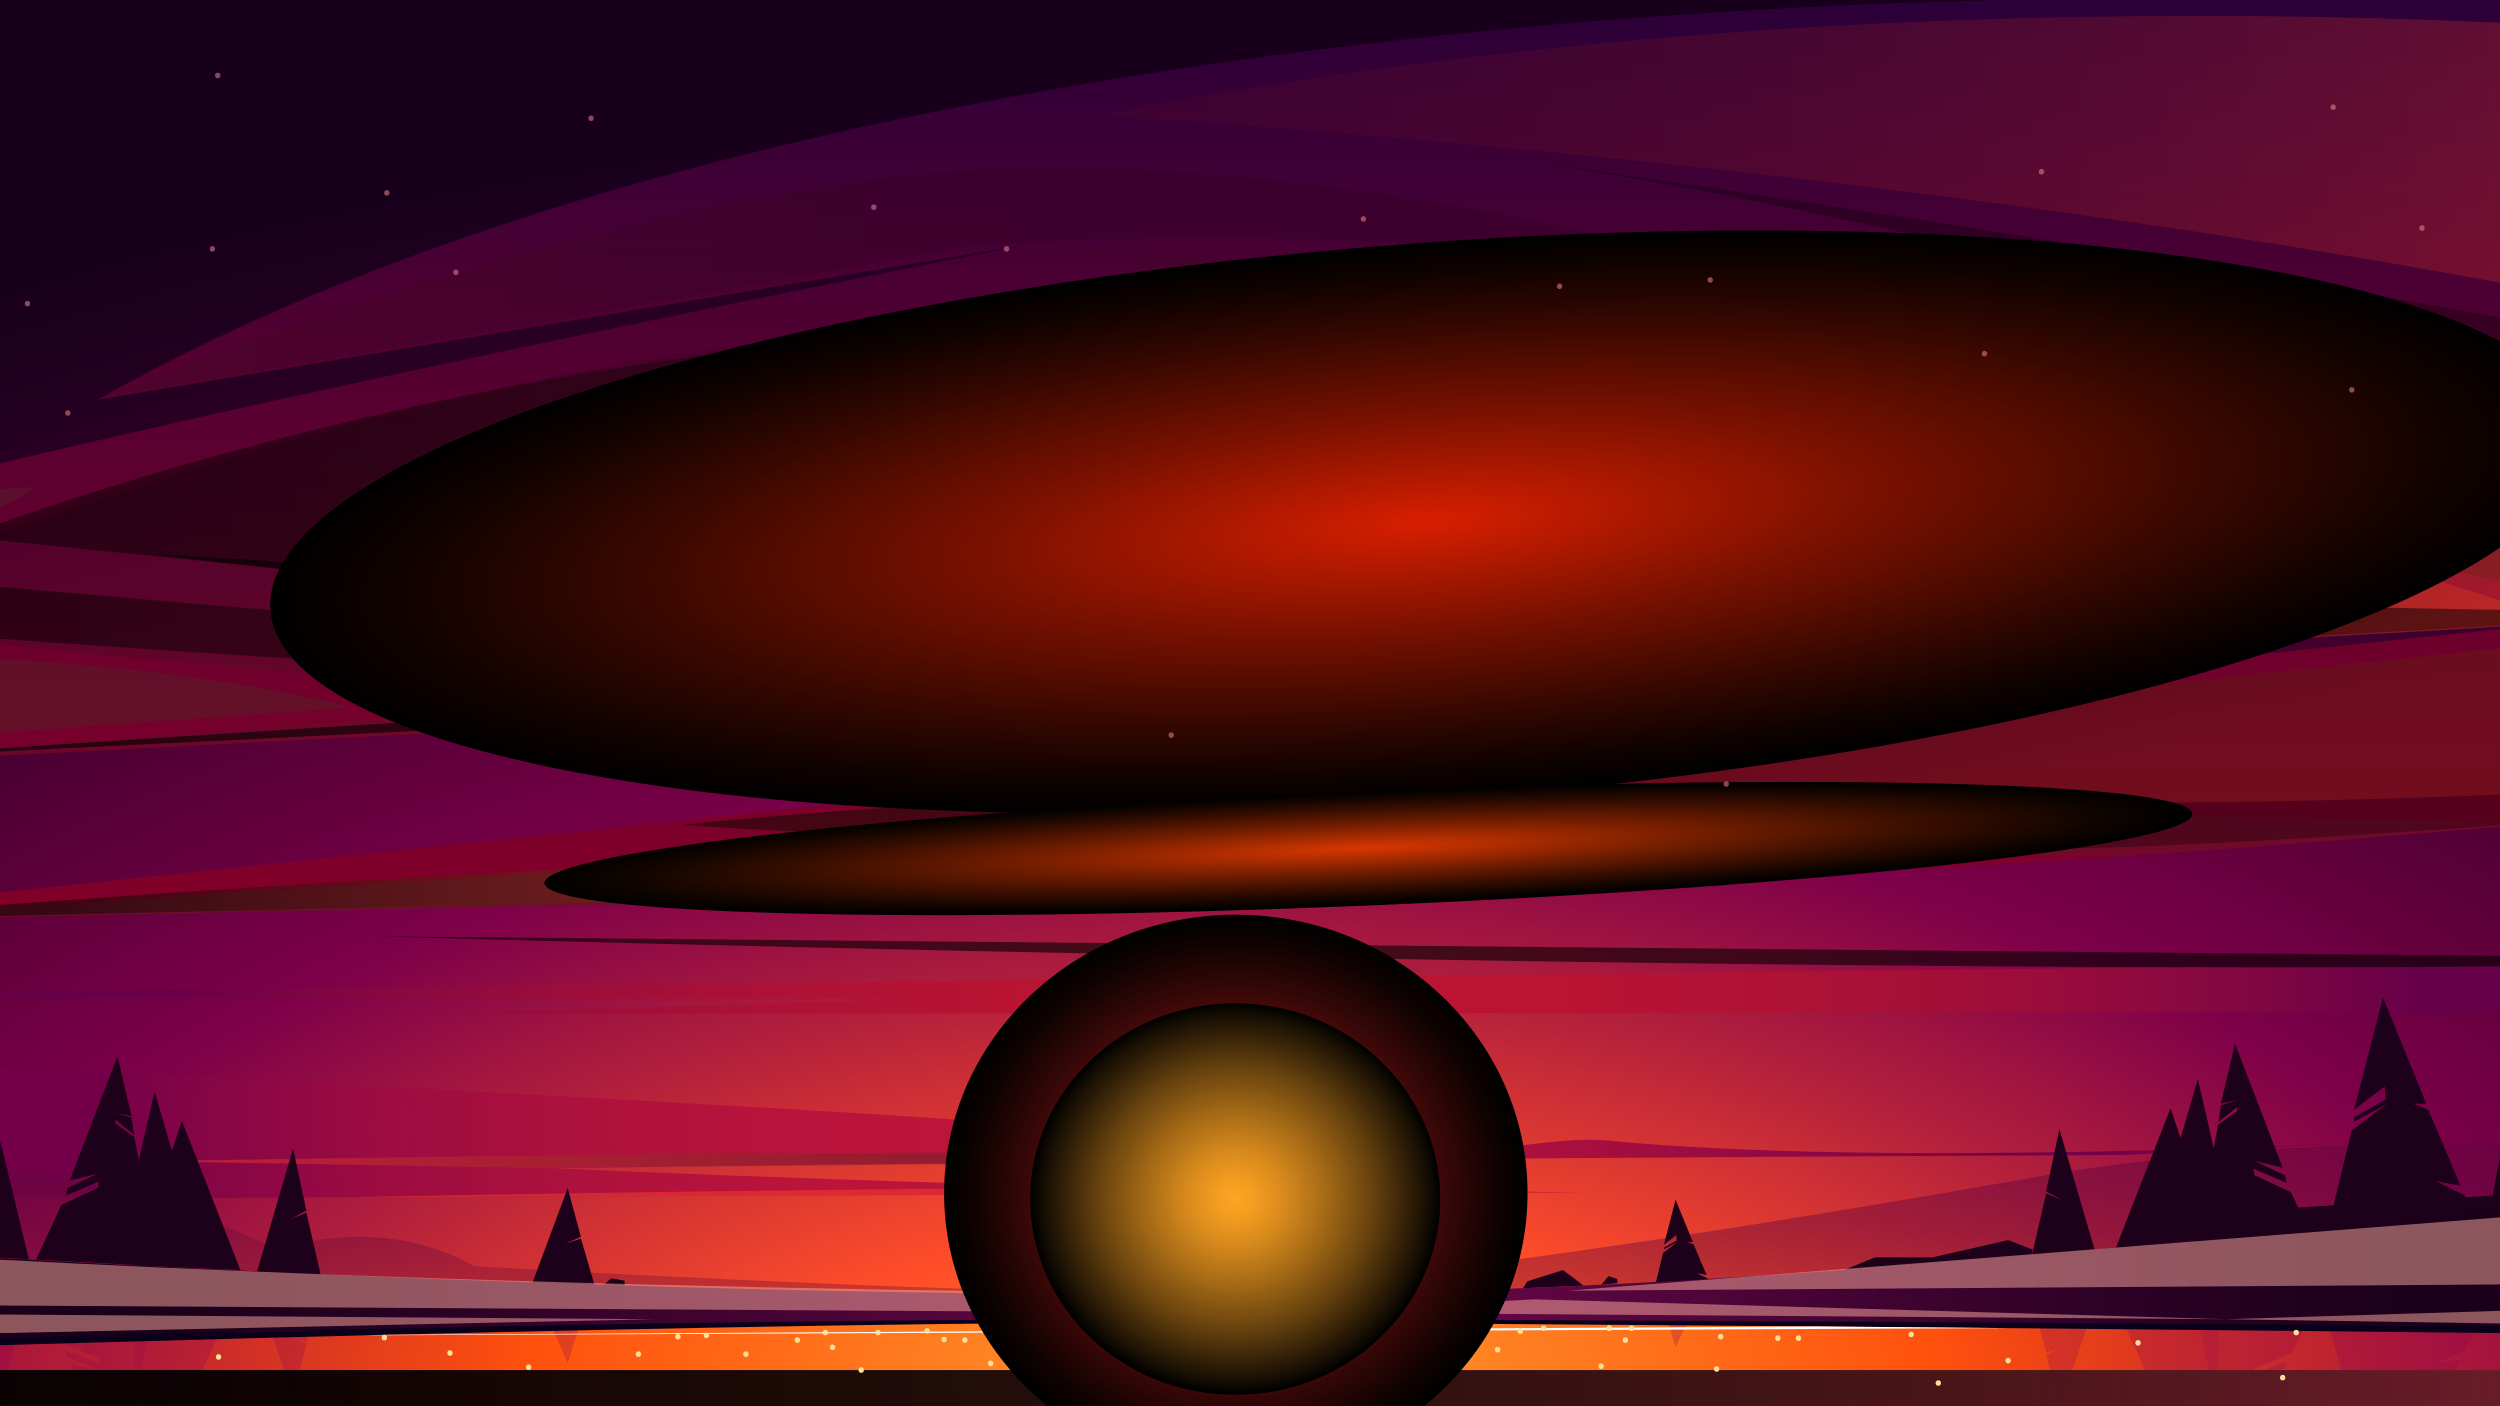 <svg width="1920" height="1080" viewBox="0 0 1920 1080" fill="none" xmlns="http://www.w3.org/2000/svg">
<rect x="0" y="0" width="1920" height="1080" fill="#808080" stroke="none"/>
<g clip-path="url(#clip0_417_17835)">
<path d="M2206.21 0H-224.94V1034.53H2206.21V0Z" fill="url(#paint0_radial_417_17835)"/>
<path d="M1903.24 116.8C1903.28 116.8 1903.31 116.786 1903.34 116.76C1903.36 116.735 1903.38 116.701 1903.38 116.665C1903.38 116.629 1903.36 116.595 1903.34 116.57C1903.31 116.544 1903.28 116.53 1903.24 116.53C1903.2 116.53 1903.17 116.544 1903.14 116.57C1903.12 116.595 1903.1 116.629 1903.1 116.665C1903.1 116.701 1903.12 116.735 1903.14 116.76C1903.17 116.786 1903.2 116.8 1903.24 116.8V116.8Z" fill="#BAE6FF"/>
<path d="M1067.23 940.325C1077.68 874.981 1033.19 813.535 967.844 803.08C902.5 792.625 841.054 837.122 830.599 902.465C820.144 967.809 864.641 1029.26 929.984 1039.71C995.328 1050.17 1056.77 1005.67 1067.23 940.325Z" fill="#FFFFD4"/>
<path fill-rule="evenodd" clip-rule="evenodd" d="M-224.94 807.28C-224.94 807.28 423.5 840.34 672 855.74C847.4 866.61 1106.18 890.13 1106.18 890.13C1106.18 890.13 1195.04 872.13 1233.11 875.83C1453.37 897.22 1822.75 876.89 1822.75 876.89L1631.35 887C1631.35 887 876.6 890.24 424.29 897.22C424.29 897.22 824.85 915.22 1007.48 912.42L1216.13 915.8L-224.94 921.4V807.28Z" fill="url(#paint1_radial_417_17835)"/>
<path style="mix-blend-mode:screen" opacity="0.5" fill-rule="evenodd" clip-rule="evenodd" d="M424.29 897.22L114.15 891.85C114.15 891.85 867.83 877.92 1096 890.2L424.29 897.22Z" fill="url(#paint2_linear_417_17835)"/>
<path style="mix-blend-mode:screen" opacity="0.5" fill-rule="evenodd" clip-rule="evenodd" d="M266 919.5C266 919.5 943.31 905.58 1216.18 915.8L266 919.5Z" fill="url(#paint3_linear_417_17835)"/>
<path opacity="0.49" fill-rule="evenodd" clip-rule="evenodd" d="M-224.94 964.43C-224.94 964.43 -95.09 815.15 213.37 959.82C213.37 959.82 290.13 930.57 364.16 972.46C364.16 972.46 693.66 991.91 917.81 993.73C917.81 993.73 1091.81 987.43 1562.03 904.19C1847.28 853.69 2176.29 891.01 2176.29 891.01C2176.29 891.01 1437.83 1036.58 846.16 1036.58C254.49 1036.58 -224.94 1007.92 -224.94 1007.92V964.43Z" fill="url(#paint4_linear_417_17835)"/>
<path fill-rule="evenodd" clip-rule="evenodd" d="M2206.21 736.65L-224.94 764.29L688.55 767.58L534.47 772.48L328.48 778.62L2209.61 777.26L2206.21 736.65Z" fill="url(#paint5_radial_417_17835)"/>
<path fill-rule="evenodd" clip-rule="evenodd" d="M1756.88 3.21865e-05C1756.88 3.21865e-05 689.53 -40.29 74.92 307L788.43 188C788.43 188 67.45 328.05 -224.94 414.12V592L1970.06 477.78L-224.94 709.12C-224.94 709.12 481.72 692.88 1030.47 684.57C1579.22 676.26 2206.21 607.34 2206.21 607.34V3.21865e-05H1756.88Z" fill="url(#paint6_linear_417_17835)"/>
<path style="mix-blend-mode:screen" opacity="0.5" fill-rule="evenodd" clip-rule="evenodd" d="M-152.22 707C-152.22 707 389.25 672.57 644.56 657.31C924.98 640.55 1365.63 672.21 1365.63 672.21C1367.21 681.07 718.28 689.88 -152.22 707Z" fill="url(#paint7_linear_417_17835)"/>
<path style="mix-blend-mode:screen" opacity="0.3" fill-rule="evenodd" clip-rule="evenodd" d="M1246.42 625.7C1246.42 625.7 1507.12 657.31 1597.32 657.28C1687.52 657.25 1942.1 632.28 1942.1 632.28C1942.1 632.28 1434.46 618.19 1246.42 625.7Z" fill="url(#paint8_linear_417_17835)"/>
<path style="mix-blend-mode:screen" opacity="0.3" fill-rule="evenodd" clip-rule="evenodd" d="M981.19 596.16C981.19 596.16 1260.19 615.27 1601.61 616.48C1943.03 617.69 2206.21 592 2206.21 592V468.12L981.19 596.16Z" fill="url(#paint9_linear_417_17835)"/>
<path style="mix-blend-mode:screen" opacity="0.5" fill-rule="evenodd" clip-rule="evenodd" d="M-224.94 592L1970.06 477.78L2206.2 433.33C2206.2 433.33 1401.72 203.06 745.7 189.12C745.7 189.12 1171.25 205.53 1688.7 379.48C1688.7 379.48 1110.55 236.99 708.87 252.54C307.19 268.09 -176.8 477.77 -176.8 477.77L453.93 539.27L-224.94 592Z" fill="url(#paint10_linear_417_17835)"/>
<path style="mix-blend-mode:screen" opacity="0.5" fill-rule="evenodd" clip-rule="evenodd" d="M-224.94 500.75C-224.94 500.75 74.46 493.35 270.42 543.35L-224.94 578.66V500.75Z" fill="url(#paint11_linear_417_17835)"/>
<path style="mix-blend-mode:screen" opacity="0.5" fill-rule="evenodd" clip-rule="evenodd" d="M74.92 307C74.92 307 413.54 162.64 706.74 134C999.94 105.36 1359.64 213.23 1359.64 213.23C1359.64 213.23 1058.1 166 745.7 189.12L74.92 307Z" fill="url(#paint12_linear_417_17835)"/>
<path style="mix-blend-mode:screen" opacity="0.3" fill-rule="evenodd" clip-rule="evenodd" d="M843.16 88.68C843.16 88.68 1618.54 131.61 2206.21 279V39.55C2206.21 39.55 1534.17 -47.33 843.16 88.68Z" fill="url(#paint13_linear_417_17835)"/>
<path style="mix-blend-mode:screen" opacity="0.75" fill-rule="evenodd" clip-rule="evenodd" d="M524.3 633.36C758.3 652.36 1192.1 636.63 1192.1 636.63C987.44 583.45 524.3 633.36 524.3 633.36Z" fill="url(#paint14_linear_417_17835)"/>
<path style="mix-blend-mode:screen" opacity="0.5" fill-rule="evenodd" clip-rule="evenodd" d="M-201.06 437.18C-201.06 437.18 -69.47 436.18 27.68 374.41C27.68 374.41 -81.26 371.55 -201.06 437.18Z" fill="url(#paint15_linear_417_17835)"/>
<path style="mix-blend-mode:screen" opacity="0.5" fill-rule="evenodd" clip-rule="evenodd" d="M1970.07 477.77C1970.07 477.77 1423.39 287.11 936.19 256.48C448.99 225.85 -28.24 412.3 -28.24 412.3C-28.24 412.3 735.69 489.73 1085.64 523.79C1085.64 523.79 514.49 500.1 -83.31 442.79L-176.8 477.74C-176.8 477.74 542.09 533 819.68 533.2C819.68 533.2 1757.11 494.25 1970.07 477.77Z" fill="url(#paint16_linear_417_17835)"/>
<path style="mix-blend-mode:screen" opacity="0.3" fill-rule="evenodd" clip-rule="evenodd" d="M2206.21 387.38C2206.21 387.38 1660.51 198.74 1173.72 123.67C1173.72 123.67 1856.23 220.06 2206.21 302.39V387.38Z" fill="url(#paint17_linear_417_17835)"/>
<path style="mix-blend-mode:screen" opacity="0.5" fill-rule="evenodd" clip-rule="evenodd" d="M1365.63 672.18L-152.22 707C-152.22 707 960.06 610.76 1365.63 672.18Z" fill="url(#paint18_linear_417_17835)"/>
<path style="mix-blend-mode:screen" opacity="0.6" fill-rule="evenodd" clip-rule="evenodd" d="M1467.76 504.65L-121 583.11C-121 583.11 948.67 506.57 1467.76 504.65Z" fill="url(#paint19_linear_417_17835)"/>
<path style="mix-blend-mode:screen" opacity="0.5" fill-rule="evenodd" clip-rule="evenodd" d="M1174.62 517.93C1174.62 517.93 334.51 454.93 114.15 425.1C114.15 425.1 1225.15 494.97 1516.58 502.36L1174.62 517.93Z" fill="url(#paint20_linear_417_17835)"/>
<path style="mix-blend-mode:screen" opacity="0.5" fill-rule="evenodd" clip-rule="evenodd" d="M1632.12 496.07C1632.12 496.07 650.5 452.79 268.31 418.33C268.31 418.33 1704.06 469.44 2027.49 469.46L1970.07 477.77L1632.12 496.07Z" fill="url(#paint21_linear_417_17835)"/>
<path style="mix-blend-mode:screen" opacity="0.5" fill-rule="evenodd" clip-rule="evenodd" d="M2206.21 433.32C2206.21 433.32 1669.3 293.54 1391.37 254.57C1391.37 254.57 1777.96 430.04 2018.37 467.67L2206.21 433.32Z" fill="url(#paint22_linear_417_17835)"/>
<path style="mix-blend-mode:screen" opacity="0.3" fill-rule="evenodd" clip-rule="evenodd" d="M1942.1 632.31C1942.1 632.31 1697.58 650.41 1584.98 651.68C1472.38 652.95 981.19 596.16 981.19 596.16L2206.19 468.16V592L1942.1 632.31Z" fill="url(#paint23_linear_417_17835)"/>
<path style="mix-blend-mode:screen" opacity="0.6" fill-rule="evenodd" clip-rule="evenodd" d="M2206.21 736.65L290.44 719.13C290.44 719.13 1605.19 757.64 2206.21 736.65Z" fill="url(#paint24_linear_417_17835)"/>
<path style="mix-blend-mode:screen" d="M1111.24 614.134C1601.26 576.686 1991.21 450.828 1982.21 333.021C1973.2 215.214 1568.66 150.07 1078.63 187.518C588.606 224.965 198.659 350.824 207.661 468.63C216.664 586.437 621.208 651.581 1111.24 614.134Z" fill="url(#paint25_radial_417_17835)"/>
<path style="mix-blend-mode:screen" d="M1052.75 695.374C1402.23 680.665 1684.71 649.185 1683.69 625.06C1682.68 600.936 1398.55 593.303 1049.08 608.011C699.601 622.72 417.119 654.2 418.134 678.324C419.149 702.449 703.278 710.082 1052.75 695.374Z" fill="url(#paint26_radial_417_17835)"/>
<path fill-rule="evenodd" clip-rule="evenodd" d="M103.01 906.69L118.73 838.45L132.04 883.83L139.72 860.8L184.62 975.41L103.01 971.86V906.69Z" fill="#1D001A"/>
<path fill-rule="evenodd" clip-rule="evenodd" d="M-102.24 959.82L-85.86 927.56L-63.86 916.81L-83.05 920.4L-58.23 862.05L-46.45 857.36H-56.69L-23.42 775.96L-1.16 862.05L-24.7 844.13L-25.47 854.12L-1.16 867.89V871.17L-26.75 857.36L0.63 877.92L22.2 967.16L-102.24 959.82Z" fill="#1D001A"/>
<path fill-rule="evenodd" clip-rule="evenodd" d="M27.68 967.43L47.21 925.35L75.36 912.21L76.04 907.35L50.79 918.09L51.82 912.46L75.36 901.2L53.61 906.58L90.2 811.24L101.07 857.36L87.39 854.37L100.96 858.41L103.01 871.56L88.67 860L88.41 862.82L103.19 873.37L121.98 972.46L27.68 967.43Z" fill="#1D001A"/>
<path fill-rule="evenodd" clip-rule="evenodd" d="M197.17 977.51L225.11 881.94L235.28 929.73L223.1 936.35L235.28 931.25L246.31 979.19L197.17 977.51Z" fill="#1D001A"/>
<path fill-rule="evenodd" clip-rule="evenodd" d="M408.04 987.51L435.98 912.42L446.15 949.96L433.98 955.17L446.15 951.16L457.18 988.83L408.04 987.51Z" fill="#1D001A"/>
<path fill-rule="evenodd" clip-rule="evenodd" d="M1703.71 896.98L1687.98 828.74L1674.67 874.12L1667 851.09L1622.1 965.7L1703.71 962.15V896.98Z" fill="#1D001A"/>
<path fill-rule="evenodd" clip-rule="evenodd" d="M1908.96 950.11L1892.58 917.85L1870.57 907.1L1889.77 910.69L1864.94 852.34L1853.17 847.65H1863.41L1830.14 766.25L1807.87 852.34L1831.42 834.42L1832.19 844.4L1807.87 858.18V861.46L1833.46 847.65L1806.08 868.21L1784.52 957.45L1908.96 950.11Z" fill="#1D001A"/>
<path fill-rule="evenodd" clip-rule="evenodd" d="M1318.37 994.96L1311.82 982.05L1303.01 977.75L1310.69 979.19L1300.76 955.84L1296.05 953.97H1300.15L1286.84 921.4L1277.93 955.84L1287.35 948.68L1287.66 952.67L1277.93 958.18V959.49L1288.17 953.97L1277.21 962.19L1268.59 997.89L1318.37 994.96Z" fill="#1D001A"/>
<path fill-rule="evenodd" clip-rule="evenodd" d="M1779.03 957.72L1759.51 915.63L1731.36 902.5L1730.67 897.63L1755.92 908.38L1754.9 902.75L1731.36 891.49L1753.11 896.87L1716.51 801.53L1705.64 847.65L1719.33 844.66L1705.76 848.7L1703.71 861.85L1718.05 850.29L1718.31 853.11L1703.53 863.66L1684.74 962.75L1779.03 957.72Z" fill="#1D001A"/>
<path fill-rule="evenodd" clip-rule="evenodd" d="M2005.04 932.14L1985.51 890.05L1957.36 876.92L1956.67 872.06L1981.92 882.8L1980.9 877.17L1957.36 865.91L1979.11 871.29L1942.52 775.95L1931.64 822.07L1945.33 819.08L1931.76 823.12L1929.71 836.27L1944.05 824.71L1944.31 827.53L1929.53 838.08L1910.74 937.17L2005.04 932.14Z" fill="#1D001A"/>
<path fill-rule="evenodd" clip-rule="evenodd" d="M1609.54 962.75L1581.61 867.18L1571.44 914.96L1583.61 921.59L1571.44 916.49L1560.41 964.43L1609.54 962.75Z" fill="#1D001A"/>
<path fill-rule="evenodd" clip-rule="evenodd" d="M1560.99 959.65L1542.24 952.42L1483.89 965.7H1439.74L1416.23 975.41L1560.41 964.43L1560.99 959.65Z" fill="#1D001A"/>
<path fill-rule="evenodd" clip-rule="evenodd" d="M1216.13 987.34L1200.34 975.41L1173.05 983.99L1169.63 989.35L1216.13 987.34Z" fill="#1D001A"/>
<path fill-rule="evenodd" clip-rule="evenodd" d="M1229.65 986.7L1232.09 983.99L1235.32 980.07L1242.14 982.38V985.47L1229.65 986.7Z" fill="#1D001A"/>
<path fill-rule="evenodd" clip-rule="evenodd" d="M1025.82 992.9V989.35L1030.67 986.7L1040.65 993.18L1025.82 992.9Z" fill="#1D001A"/>
<path fill-rule="evenodd" clip-rule="evenodd" d="M464 986.36L469.46 981.79L479.7 983.48V987.29L464 986.36Z" fill="#1D001A"/>
<path fill-rule="evenodd" clip-rule="evenodd" d="M2208.26 887C2208.26 887 1551.46 991 965.93 994.1C380.4 997.2 -222.89 952.1 -222.89 952.1V1081H2208.26V887Z" fill="url(#paint27_radial_417_17835)"/>
<path fill-rule="evenodd" clip-rule="evenodd" d="M1678 957L1722.93 935.17H1740.81L1759.4 927.71L1936.4 916.79L1972.16 904.51H1975.58L2062.85 875.81H2206.2V886.43C2206.2 886.43 1799 950.54 1678 957Z" fill="#1D001A"/>
<g style="mix-blend-mode:soft-light" opacity="0.5">
<path fill-rule="evenodd" clip-rule="evenodd" d="M-224.94 1007.92L502.22 1013.16L-224.94 1028.65V1007.92Z" fill="#FFAC9F"/>
</g>
<g style="mix-blend-mode:soft-light" opacity="0.5">
<path fill-rule="evenodd" clip-rule="evenodd" d="M-176.8 957.16L-30.32 1002.46L887.79 1007.92L1060.92 993.18C1060.92 993.18 457.18 997.9 -176.8 957.16Z" fill="#FFAC9F"/>
</g>
<g style="mix-blend-mode:soft-light" opacity="0.5">
<path fill-rule="evenodd" clip-rule="evenodd" d="M991.32 1007.92L1178.51 997.89L1709.43 1013.16L991.32 1007.92Z" fill="#FFAC9F"/>
</g>
<g style="mix-blend-mode:soft-light" opacity="0.5">
<path fill-rule="evenodd" clip-rule="evenodd" d="M2206.21 984.56L1204.21 991.22L2206.21 912.42V984.56Z" fill="#FFAC9F"/>
</g>
<g style="mix-blend-mode:soft-light" opacity="0.5">
<path fill-rule="evenodd" clip-rule="evenodd" d="M1709.43 1013.16L2206.21 997.95V1020.89L1709.43 1013.16Z" fill="#FFAC9F"/>
</g>
<path fill-rule="evenodd" clip-rule="evenodd" d="M2206.21 1020.89V1080.51H-224.94V1034.51C-224.94 1034.51 -200.57 1033.86 -158.22 1032.78C-147.46 1032.51 -135.52 1032.21 -122.53 1031.86C-115.24 1031.7 -107.59 1031.51 -99.65 1031.32C-94.03 1031.18 -88.28 1031.02 -82.36 1030.89C-53.87 1030.18 -21.88 1029.43 12.86 1028.62C23.42 1028.37 34.28 1028.1 45.35 1027.86L103 1026.54C106.7 1026.46 110.43 1026.38 114.15 1026.32C131.657 1025.92 149.55 1025.52 167.83 1025.13L208.54 1024.24C217.99 1024.02 227.54 1023.84 237.14 1023.65C297.49 1022.38 360.56 1021.13 424.29 1019.97C431.04 1019.84 437.82 1019.73 444.6 1019.59C624.24 1016.41 807.3 1013.95 947.55 1013.95C1033.1 1013.95 1151.12 1014.35 1280.89 1014.95C1285.97 1014.95 1291.04 1014.95 1296.15 1014.95C1383.15 1015.38 1474.92 1015.95 1565.41 1016.44C1578.16 1016.52 1590.83 1016.6 1603.5 1016.65C1612.79 1016.73 1622.05 1016.79 1631.29 1016.84L1688.67 1017.19L1703.67 1017.3C1726.55 1017.43 1749.08 1017.58 1771.26 1017.73L1788.5 1017.84C1828.64 1018.11 1867.29 1018.35 1903.79 1018.62C2080.17 1019.92 2206.21 1020.89 2206.21 1020.89Z" fill="url(#paint28_radial_417_17835)"/>
<g style="mix-blend-mode:multiply" opacity="0.5">
<g style="mix-blend-mode:multiply" opacity="0.5">
<path fill-rule="evenodd" clip-rule="evenodd" d="M167.83 1025.16L142.65 1080.51L139.71 1086.97L137.22 1080.51L132.04 1067.11L127.47 1080.51L118.75 1106.23L111.86 1080.51L106.56 1060.77L103 1047.42V1026.57C106.7 1026.49 110.43 1026.41 114.15 1026.35C131.663 1025.95 149.557 1025.55 167.83 1025.16Z" fill="#880050"/>
</g>
<g style="mix-blend-mode:multiply" opacity="0.5">
<path fill-rule="evenodd" clip-rule="evenodd" d="M-12.18 1080.51L-26.74 1089.91L-6.51 1080.51L-1.16 1078.03V1080.86L-25.47 1092.72L-24.69 1101.31L-1.16 1085.89L-23.42 1160.06L-56.7 1089.91H-46.46L-58.21 1085.91L-60.86 1080.53L-83 1035.62L-63.82 1038.7L-82.32 1030.92C-53.83 1030.21 -21.84 1029.46 12.9 1028.65L0.65 1072.22L-12.18 1080.51Z" fill="#880050"/>
</g>
<g style="mix-blend-mode:multiply" opacity="0.5">
<path fill-rule="evenodd" clip-rule="evenodd" d="M114.15 1026.35L106.56 1060.77L103.19 1076.14L96.06 1080.51L88.41 1085.21L88.65 1087.64L98.92 1080.51L103 1077.68L101 1089L87.43 1092.49L101.13 1089.89L90.24 1129.65L68.36 1080.49L53.67 1047.49L75.41 1052.14L51.86 1042.44L50.86 1037.58L76 1046.85L75.32 1042.67L47.18 1031.35L45.31 1027.89L102.96 1026.57C106.7 1026.49 110.43 1026.41 114.15 1026.35Z" fill="#880050"/>
</g>
<g style="mix-blend-mode:multiply" opacity="0.5">
<path fill-rule="evenodd" clip-rule="evenodd" d="M235.28 1030.62L223.1 1026.22L235.28 1031.92L225.1 1073.08L208.54 1024.27C217.99 1024.05 227.54 1023.87 237.14 1023.68L235.28 1030.62Z" fill="#880050"/>
</g>
<g style="mix-blend-mode:multiply" opacity="0.5">
<path fill-rule="evenodd" clip-rule="evenodd" d="M444.6 1019.62L436 1047.1L424.29 1020C431 1019.87 437.82 1019.76 444.6 1019.62Z" fill="#880050"/>
</g>
<g style="mix-blend-mode:multiply" opacity="0.5">
<path fill-rule="evenodd" clip-rule="evenodd" d="M1703.69 1017.41V1055.79L1700.13 1069.09L1697.08 1080.51L1687.97 1114.57L1676.39 1080.51L1674.68 1075.51L1672.74 1080.51L1666.98 1095.31L1660.26 1080.51L1631.35 1017L1688.73 1017.35L1703.69 1017.41Z" fill="#880050"/>
</g>
<g style="mix-blend-mode:multiply" opacity="0.5">
<path fill-rule="evenodd" clip-rule="evenodd" d="M1892.57 1037.8L1870.57 1047.07L1889.75 1043.96L1871.75 1080.51L1864.97 1094.26L1853.22 1098.26H1863.43L1830.18 1168.41L1807.92 1094.23L1831.45 1109.66L1832.23 1101.07L1807.92 1089.18V1086.37L1833.5 1098.26L1806.11 1080.54V1080.48L1788.52 1018C1828.66 1018.27 1867.31 1018.51 1903.81 1018.78L1892.57 1037.8Z" fill="#880050"/>
</g>
<g style="mix-blend-mode:multiply" opacity="0.5">
<path fill-rule="evenodd" clip-rule="evenodd" d="M1296.18 1015.06L1286.83 1034.75L1280.92 1015.01C1286 1015 1291.07 1015.06 1296.18 1015.06Z" fill="#880050"/>
</g>
<g style="mix-blend-mode:multiply" opacity="0.5">
<path fill-rule="evenodd" clip-rule="evenodd" d="M1731.36 1051L1730.68 1055.19L1755.94 1045.92L1754.94 1050.76L1731.39 1060.48L1753.13 1055.84L1742.13 1080.47L1716.53 1137.98L1705.64 1098.25L1719.34 1100.81L1705.75 1097.35L1703.69 1086.01L1718.04 1096.01L1718.31 1093.58L1703.53 1084.47L1702.67 1080.47L1700.13 1069.05L1688.73 1017.26L1703.73 1017.37C1726.61 1017.5 1749.14 1017.65 1771.32 1017.8L1759.54 1039.68L1731.36 1051Z" fill="#880050"/>
</g>
<g style="mix-blend-mode:multiply" opacity="0.5">
<path fill-rule="evenodd" clip-rule="evenodd" d="M1603.56 1016.76L1582 1080.51L1581.67 1081.51L1581.43 1080.51L1571.49 1040.29L1583.67 1034.59L1571.49 1038.97L1565.49 1016.55C1578.22 1016.63 1590.89 1016.71 1603.56 1016.76Z" fill="#880050"/>
</g>
</g>
<path fill-rule="evenodd" clip-rule="evenodd" d="M2206.21 1020.89C2206.21 1020.89 1376.37 1013.16 882.63 1013.16C388.89 1013.16 -224.94 1034.54 -224.94 1034.54V1040C-224.94 1040 510.92 1015.73 882.5 1015.73C1254.08 1015.73 2206.21 1027 2206.21 1027V1020.89Z" fill="#0A001A"/>
<path style="mix-blend-mode:screen" opacity="0.95" fill-rule="evenodd" clip-rule="evenodd" d="M-222.38 1052.22H2207.93L2206.21 1080.51H-220.75L-222.38 1052.22Z" fill="url(#paint29_linear_417_17835)"/>
<g style="mix-blend-mode:soft-light">
<path fill-rule="evenodd" clip-rule="evenodd" d="M279.12 1025.56L1542.24 1020L1393.82 1018.67L295.19 1025.16L279.12 1025.56Z" fill="white"/>
</g>
<path d="M820.63 1024.27C823.39 1024.27 823.4 1019.96 820.63 1019.96C817.86 1019.96 817.85 1024.27 820.63 1024.27Z" fill="#FFE098"/>
<path d="M674.36 1025.56C677.13 1025.56 677.13 1021.26 674.36 1021.26C671.59 1021.26 671.59 1025.56 674.36 1025.56Z" fill="#FFE098"/>
<path d="M542.53 1027.71C545.3 1027.71 545.3 1023.41 542.53 1023.41C539.76 1023.41 539.76 1027.71 542.53 1027.71Z" fill="#FFE098"/>
<path d="M1381.21 1029.86C1383.98 1029.86 1383.99 1025.56 1381.21 1025.56C1378.43 1025.56 1378.44 1029.86 1381.21 1029.86Z" fill="#FFE098"/>
<path d="M295.19 1029.47C297.96 1029.47 297.96 1025.16 295.19 1025.16C292.42 1025.16 292.42 1029.47 295.19 1029.47Z" fill="#FFE098"/>
<path d="M1185.5 1022.28C1188.27 1022.28 1188.27 1017.97 1185.5 1017.97C1182.73 1017.97 1182.73 1022.28 1185.5 1022.28Z" fill="#FFE098"/>
<path d="M1542.24 1047.1C1545.01 1047.1 1545.01 1042.79 1542.24 1042.79C1539.47 1042.79 1539.47 1047.1 1542.24 1047.1Z" fill="#FFE098"/>
<path d="M1235.9 1022.28C1238.67 1022.28 1238.67 1017.97 1235.9 1017.97C1233.13 1017.97 1233.12 1022.28 1235.9 1022.28Z" fill="#FFE098"/>
<path d="M712.07 1024.27C714.83 1024.27 714.84 1019.96 712.07 1019.96C709.3 1019.96 709.29 1024.27 712.07 1024.27Z" fill="#FFE098"/>
<path d="M661.4 1054.37C664.17 1054.37 664.17 1050.06 661.4 1050.06C658.63 1050.06 658.63 1054.37 661.4 1054.37Z" fill="#FFE098"/>
<path d="M572.85 1042.14C575.62 1042.14 575.62 1037.84 572.85 1037.84C570.08 1037.84 570.08 1042.14 572.85 1042.14Z" fill="#FFE098"/>
<path d="M406 1052.22C408.76 1052.22 408.77 1047.91 406 1047.91C403.23 1047.91 403.19 1052.22 406 1052.22Z" fill="#FFE098"/>
<path d="M741 1031.35C743.77 1031.35 743.77 1027.05 741 1027.05C738.23 1027.05 738.27 1031.35 741 1031.35Z" fill="#FFE098"/>
<path d="M760.83 1049.25C763.6 1049.25 763.6 1044.95 760.83 1044.95C758.06 1044.95 758.05 1049.25 760.83 1049.25Z" fill="#FFE098"/>
<path d="M725.07 1030.88C727.84 1030.88 727.84 1026.58 725.07 1026.58C722.3 1026.58 722.3 1030.88 725.07 1030.88Z" fill="#FFE098"/>
<path d="M1068.75 1026.58C1071.51 1026.58 1071.52 1022.28 1068.75 1022.28C1065.98 1022.28 1066 1026.58 1068.75 1026.58Z" fill="#FFE098"/>
<path d="M876.36 1028.73C879.13 1028.73 879.13 1024.43 876.36 1024.43C873.59 1024.43 873.59 1028.73 876.36 1028.73Z" fill="#FFE098"/>
<path d="M1167.56 1024.43C1170.32 1024.43 1170.33 1020.12 1167.56 1020.12C1164.79 1020.12 1164.78 1024.43 1167.56 1024.43Z" fill="#FFE098"/>
<path d="M1253 1022.28C1255.77 1022.28 1255.77 1017.97 1253 1017.97C1250.23 1017.97 1250.26 1022.28 1253 1022.28Z" fill="#FFE098"/>
<path d="M912.76 1019.45C915.52 1019.45 915.53 1015.15 912.76 1015.15C909.99 1015.15 910 1019.45 912.76 1019.45Z" fill="#FFE098"/>
<path d="M1150.18 1038.73C1152.95 1038.73 1152.96 1034.43 1150.18 1034.43C1147.4 1034.43 1147.41 1038.73 1150.18 1038.73Z" fill="#FFE098"/>
<path d="M1229.65 1051.4C1232.42 1051.4 1232.42 1047.1 1229.65 1047.1C1226.88 1047.1 1226.88 1051.4 1229.65 1051.4Z" fill="#FFE098"/>
<path d="M1365.36 1029.86C1368.13 1029.86 1368.14 1025.56 1365.36 1025.56C1362.58 1025.56 1362.59 1029.86 1365.36 1029.86Z" fill="#FFE098"/>
<path d="M1488.61 1064.32C1491.38 1064.32 1491.38 1060.02 1488.61 1060.02C1485.84 1060.02 1485.83 1064.32 1488.61 1064.32Z" fill="#FFE098"/>
<path d="M822.7 1036.9C825.47 1036.9 825.48 1032.6 822.7 1032.6C819.92 1032.6 819.93 1036.9 822.7 1036.9Z" fill="#FFE098"/>
<path d="M789.14 1033.5C791.91 1033.5 791.92 1029.2 789.14 1029.2C786.36 1029.2 786.37 1033.5 789.14 1033.5Z" fill="#FFE098"/>
<path d="M1753.1 1060.18C1755.87 1060.18 1755.87 1055.88 1753.1 1055.88C1750.33 1055.88 1750.33 1060.18 1753.1 1060.18Z" fill="#FFE098"/>
<path d="M1248.33 1031.35C1251.1 1031.35 1251.1 1027.05 1248.33 1027.05C1245.56 1027.05 1245.55 1031.35 1248.33 1031.35Z" fill="#FFE098"/>
<path d="M1106.11 1031.62C1108.88 1031.62 1108.88 1027.31 1106.11 1027.31C1103.34 1027.31 1103.33 1031.62 1106.11 1031.62Z" fill="#FFE098"/>
<path d="M1007.39 1024.27C1010.16 1024.27 1010.16 1019.96 1007.39 1019.96C1004.62 1019.96 1004.61 1024.27 1007.39 1024.27Z" fill="#FFE098"/>
<path d="M932.15 1026.42C934.92 1026.42 934.92 1022.11 932.15 1022.11C929.38 1022.11 929.37 1026.42 932.15 1026.42Z" fill="#FFE098"/>
<path d="M639.39 1036.9C642.16 1036.9 642.16 1032.6 639.39 1032.6C636.62 1032.6 636.61 1036.9 639.39 1036.9Z" fill="#FFE098"/>
<path d="M1467.76 1027C1470.53 1027 1470.53 1022.7 1467.76 1022.7C1464.99 1022.7 1465 1027 1467.76 1027Z" fill="#FFE098"/>
<path d="M1235.9 1022.28C1238.67 1022.28 1238.67 1017.97 1235.9 1017.97C1233.13 1017.97 1233.12 1022.28 1235.9 1022.28Z" fill="#FFE098"/>
<path d="M520.64 1028.73C523.41 1028.73 523.42 1024.43 520.64 1024.43C517.86 1024.43 517.87 1028.73 520.64 1028.73Z" fill="#FFE098"/>
<path d="M490.29 1042.14C493.06 1042.14 493.06 1037.84 490.29 1037.84C487.52 1037.84 487.52 1042.14 490.29 1042.14Z" fill="#FFE098"/>
<path d="M345.6 1041.28C348.37 1041.28 348.37 1036.98 345.6 1036.98C342.83 1036.98 342.83 1041.28 345.6 1041.28Z" fill="#FFE098"/>
<path d="M612.36 1031.35C615.13 1031.35 615.14 1027.05 612.36 1027.05C609.58 1027.05 609.59 1031.35 612.36 1031.35Z" fill="#FFE098"/>
<path d="M1318.37 1053.55C1321.14 1053.55 1321.14 1049.25 1318.37 1049.25C1315.6 1049.25 1315.6 1053.55 1318.37 1053.55Z" fill="#FFE098"/>
<path d="M167.83 1044.29C170.6 1044.29 170.6 1039.99 167.83 1039.99C165.06 1039.99 165.06 1044.29 167.83 1044.29Z" fill="#FFE098"/>
<path d="M1642 1033.5C1644.77 1033.5 1644.77 1029.2 1642 1029.2C1639.23 1029.2 1639.23 1033.5 1642 1033.5Z" fill="#FFE098"/>
<path d="M1763.5 1025.56C1766.27 1025.56 1766.27 1021.26 1763.5 1021.26C1760.73 1021.26 1760.73 1025.56 1763.5 1025.56Z" fill="#FFE098"/>
<path d="M1321.5 1028.73C1324.27 1028.73 1324.27 1024.43 1321.5 1024.43C1318.73 1024.43 1318.73 1028.73 1321.5 1028.73Z" fill="#FFE098"/>
<path d="M633.93 1025.56C636.7 1025.56 636.7 1021.26 633.93 1021.26C631.16 1021.26 631.15 1025.56 633.93 1025.56Z" fill="#FFE098"/>
<path fill-rule="evenodd" clip-rule="evenodd" d="M848.72 1022.12L836.83 1034.53H1056.75L850.31 1038.81L970.67 1044L814.3 1056.03L935.53 1062.17L910.12 1057.05L1074.01 1044L961.93 1038.81L1078.53 1034.79L1057.31 1025.56L848.72 1022.12Z" fill="#FFFFCC"/>
<path fill-rule="evenodd" clip-rule="evenodd" d="M899.8 1069.17L1002.17 1071.98L930.1 1073.17L899.8 1069.17Z" fill="#FFFFCC"/>
<path style="mix-blend-mode:screen" d="M949.11 1130.36C1072.84 1130.36 1173.15 1034.58 1173.15 916.43C1173.15 798.28 1072.84 702.5 949.11 702.5C825.376 702.5 725.07 798.28 725.07 916.43C725.07 1034.58 825.376 1130.36 949.11 1130.36Z" fill="url(#paint30_radial_417_17835)"/>
<path style="mix-blend-mode:screen" d="M948.66 1071.2C1035.61 1071.2 1106.1 1003.89 1106.1 920.86C1106.1 837.829 1035.61 770.52 948.66 770.52C861.708 770.52 791.22 837.829 791.22 920.86C791.22 1003.89 861.708 1071.2 948.66 1071.2Z" fill="url(#paint31_radial_417_17835)"/>
<g opacity="0.5">
<path d="M1860.08 177.31C1862.85 177.31 1862.86 173 1860.08 173C1857.3 173 1857.31 177.31 1860.08 177.31Z" fill="#FF9098"/>
<path d="M21.089 235.31C23.849 235.31 23.859 231 21.089 231C18.319 231 18.289 235.31 21.089 235.31Z" fill="#FF9098"/>
<path d="M1791.89 84.44C1794.66 84.44 1794.67 80.14 1791.89 80.14C1789.11 80.14 1789.12 84.44 1791.89 84.44Z" fill="#FF9098"/>
<path d="M1806.2 301.6C1808.97 301.6 1808.97 297.3 1806.2 297.3C1803.43 297.3 1803.42 301.6 1806.2 301.6Z" fill="#FF9098"/>
<path d="M1567.88 134.05C1570.65 134.05 1570.66 129.75 1567.88 129.75C1565.1 129.75 1565.11 134.05 1567.88 134.05Z" fill="#FF9098"/>
<path d="M1197.78 222C1200.55 222 1200.56 217.7 1197.78 217.7C1195 217.7 1195 222 1197.78 222Z" fill="#FF9098"/>
<path d="M1313.44 217.14C1316.21 217.14 1316.21 212.84 1313.44 212.84C1310.67 212.84 1310.67 217.14 1313.44 217.14Z" fill="#FF9098"/>
<path d="M671.077 161.31C673.847 161.31 673.847 157 671.077 157C668.307 157 668.307 161.31 671.077 161.31Z" fill="#FF9098"/>
<path d="M1325.76 604.25C1328.53 604.25 1328.54 599.95 1325.76 599.95C1322.98 599.95 1323 604.25 1325.76 604.25Z" fill="#FF9098"/>
<path d="M350.081 211.3C352.851 211.3 352.861 207 350.081 207C347.301 207 347.311 211.3 350.081 211.3Z" fill="#FF9098"/>
<path d="M1047.08 170.3C1049.85 170.3 1049.86 166 1047.08 166C1044.3 166 1044.31 170.3 1047.08 170.3Z" fill="#FF9098"/>
<path d="M453.93 93C456.7 93 456.7 88.7 453.93 88.7C451.16 88.7 451.16 93 453.93 93Z" fill="#FF9098"/>
<path d="M899.49 566.71C902.26 566.71 902.26 562.41 899.49 562.41C896.72 562.41 896.72 566.71 899.49 566.71Z" fill="#FF9098"/>
<path d="M163.081 193.3C165.851 193.3 165.861 189 163.081 189C160.301 189 160.311 193.3 163.081 193.3Z" fill="#FF9098"/>
<path d="M52.062 319.3C54.833 319.3 54.833 315 52.062 315C49.292 315 49.333 319.3 52.062 319.3Z" fill="#FF9098"/>
<path d="M167.22 60.09C169.99 60.09 170 55.79 167.22 55.79C164.44 55.79 164.45 60.09 167.22 60.09Z" fill="#FF9098"/>
<path d="M1524.06 273.75C1526.83 273.75 1526.83 269.45 1524.06 269.45C1521.29 269.45 1521.28 273.75 1524.06 273.75Z" fill="#FF9098"/>
<path d="M297.096 150.3C299.866 150.3 299.866 146 297.096 146C294.326 146 294.276 150.3 297.096 150.3Z" fill="#FF9098"/>
<path d="M773.081 193.3C775.851 193.3 775.851 189 773.081 189C770.311 189 770.301 193.3 773.081 193.3Z" fill="#FF9098"/>
</g>
</g>
<defs>
<radialGradient id="paint0_radial_417_17835" cx="0" cy="0" r="1" gradientUnits="userSpaceOnUse" gradientTransform="translate(947.65 1195.34) scale(2040.5 1101.87)">
<stop stop-color="#FFA610"/>
<stop offset="0.23" stop-color="#FF4D29"/>
<stop offset="0.41" stop-color="#AE1D3D"/>
<stop offset="0.53" stop-color="#7D0049"/>
<stop offset="0.59" stop-color="#6D0042"/>
<stop offset="0.77" stop-color="#3F002D"/>
<stop offset="0.92" stop-color="#230021"/>
<stop offset="1" stop-color="#18001C"/>
</radialGradient>
<radialGradient id="paint1_radial_417_17835" cx="0" cy="0" r="1" gradientUnits="userSpaceOnUse" gradientTransform="translate(798.89 864.34) scale(725.08)">
<stop stop-color="#BC153A"/>
<stop offset="0.26" stop-color="#B9143B"/>
<stop offset="0.48" stop-color="#AE113D"/>
<stop offset="0.69" stop-color="#9D0C41"/>
<stop offset="0.89" stop-color="#840546"/>
<stop offset="0.99" stop-color="#740049"/>
</radialGradient>
<linearGradient id="paint2_linear_417_17835" x1="114.15" y1="891.18" x2="1096.02" y2="891.18" gradientUnits="userSpaceOnUse">
<stop stop-color="#FF3D2A"/>
<stop offset="0.08" stop-color="#E4382A"/>
<stop offset="0.23" stop-color="#B83129"/>
<stop offset="0.39" stop-color="#942B28"/>
<stop offset="0.54" stop-color="#782628"/>
<stop offset="0.69" stop-color="#642327"/>
<stop offset="0.85" stop-color="#582127"/>
<stop offset="1" stop-color="#542027"/>
</linearGradient>
<linearGradient id="paint3_linear_417_17835" x1="252966" y1="7732.72" x2="1.15581e+06" y2="7732.72" gradientUnits="userSpaceOnUse">
<stop stop-color="#FF3D2A"/>
<stop offset="0.08" stop-color="#E4382A"/>
<stop offset="0.23" stop-color="#B83129"/>
<stop offset="0.39" stop-color="#942B28"/>
<stop offset="0.54" stop-color="#782628"/>
<stop offset="0.69" stop-color="#642327"/>
<stop offset="0.85" stop-color="#582127"/>
<stop offset="1" stop-color="#542027"/>
</linearGradient>
<linearGradient id="paint4_linear_417_17835" x1="975.67" y1="1036.58" x2="975.67" y2="877.73" gradientUnits="userSpaceOnUse">
<stop stop-color="#C03424"/>
<stop offset="0.17" stop-color="#A3252D"/>
<stop offset="0.38" stop-color="#871735"/>
<stop offset="0.58" stop-color="#730C3B"/>
<stop offset="0.79" stop-color="#67063F"/>
<stop offset="1" stop-color="#630440"/>
</linearGradient>
<radialGradient id="paint5_radial_417_17835" cx="0" cy="0" r="1" gradientUnits="userSpaceOnUse" gradientTransform="translate(992.33 757.64) scale(860.87 860.869)">
<stop stop-color="#BC1531"/>
<stop offset="0.24" stop-color="#B91432"/>
<stop offset="0.45" stop-color="#AE1235"/>
<stop offset="0.64" stop-color="#9D0D3A"/>
<stop offset="0.83" stop-color="#840741"/>
<stop offset="1" stop-color="#660049"/>
</radialGradient>
<linearGradient id="paint6_linear_417_17835" x1="990.64" y1="709.11" x2="990.64" y2="-1.43" gradientUnits="userSpaceOnUse">
<stop stop-color="#830029"/>
<stop offset="0.22" stop-color="#75002B"/>
<stop offset="0.64" stop-color="#500032"/>
<stop offset="0.99" stop-color="#2C0038"/>
</linearGradient>
<linearGradient id="paint7_linear_417_17835" x1="966401" y1="45332" x2="966105" y2="9984.01" gradientUnits="userSpaceOnUse">
<stop stop-color="#FF3D2A"/>
<stop offset="0.08" stop-color="#E4382A"/>
<stop offset="0.23" stop-color="#B83129"/>
<stop offset="0.39" stop-color="#942B28"/>
<stop offset="0.54" stop-color="#782628"/>
<stop offset="0.69" stop-color="#642327"/>
<stop offset="0.85" stop-color="#582127"/>
<stop offset="1" stop-color="#542027"/>
</linearGradient>
<linearGradient id="paint8_linear_417_17835" x1="1.10513e+06" y1="20788.3" x2="1.10488e+06" y2="-1088.22" gradientUnits="userSpaceOnUse">
<stop stop-color="#FF3D2A"/>
<stop offset="0.08" stop-color="#E4382A"/>
<stop offset="0.23" stop-color="#B83129"/>
<stop offset="0.39" stop-color="#942B28"/>
<stop offset="0.54" stop-color="#782628"/>
<stop offset="0.69" stop-color="#642327"/>
<stop offset="0.85" stop-color="#582127"/>
<stop offset="1" stop-color="#542027"/>
</linearGradient>
<linearGradient id="paint9_linear_417_17835" x1="1605.21" y1="581.47" x2="1450.52" y2="-81.51" gradientUnits="userSpaceOnUse">
<stop stop-color="#FF3D2A"/>
<stop offset="0.05" stop-color="#EB372A"/>
<stop offset="0.18" stop-color="#B82929"/>
<stop offset="0.32" stop-color="#8B1C28"/>
<stop offset="0.45" stop-color="#671228"/>
<stop offset="0.59" stop-color="#4B0A28"/>
<stop offset="0.73" stop-color="#370527"/>
<stop offset="0.86" stop-color="#2B0127"/>
<stop offset="1" stop-color="#270027"/>
</linearGradient>
<linearGradient id="paint10_linear_417_17835" x1="1040.05" y1="724.44" x2="896.75" y2="110.26" gradientUnits="userSpaceOnUse">
<stop stop-color="#FF3D2A"/>
<stop offset="0.14" stop-color="#CE2E29"/>
<stop offset="0.28" stop-color="#A22129"/>
<stop offset="0.42" stop-color="#7E1628"/>
<stop offset="0.57" stop-color="#620D28"/>
<stop offset="0.71" stop-color="#4E0727"/>
<stop offset="0.86" stop-color="#420327"/>
<stop offset="1" stop-color="#3E0227"/>
</linearGradient>
<linearGradient id="paint11_linear_417_17835" x1="54978" y1="74186.3" x2="53110.4" y2="23548.4" gradientUnits="userSpaceOnUse">
<stop stop-color="#FF3D2A"/>
<stop offset="0.08" stop-color="#E4382A"/>
<stop offset="0.23" stop-color="#B83129"/>
<stop offset="0.39" stop-color="#942B28"/>
<stop offset="0.54" stop-color="#782628"/>
<stop offset="0.69" stop-color="#642327"/>
<stop offset="0.85" stop-color="#582127"/>
<stop offset="1" stop-color="#542027"/>
</linearGradient>
<linearGradient id="paint12_linear_417_17835" x1="-2181.83" y1="218.13" x2="1165.78" y2="218.13" gradientUnits="userSpaceOnUse">
<stop stop-color="#FF3D2A"/>
<stop offset="0.01" stop-color="#FA3C2A"/>
<stop offset="0.15" stop-color="#C72C29"/>
<stop offset="0.29" stop-color="#9A1E28"/>
<stop offset="0.43" stop-color="#761328"/>
<stop offset="0.57" stop-color="#5A0B28"/>
<stop offset="0.71" stop-color="#460527"/>
<stop offset="0.85" stop-color="#3A0127"/>
<stop offset="0.99" stop-color="#360027"/>
</linearGradient>
<linearGradient id="paint13_linear_417_17835" x1="378.41" y1="145.61" x2="2114.83" y2="145.61" gradientUnits="userSpaceOnUse">
<stop stop-color="#3E0227"/>
<stop offset="0.14" stop-color="#420327"/>
<stop offset="0.29" stop-color="#4E0727"/>
<stop offset="0.43" stop-color="#620D28"/>
<stop offset="0.58" stop-color="#7E1628"/>
<stop offset="0.72" stop-color="#A22129"/>
<stop offset="0.86" stop-color="#CE2E29"/>
<stop offset="1" stop-color="#FF3D2A"/>
</linearGradient>
<linearGradient id="paint14_linear_417_17835" x1="1039.35" y1="967.204" x2="940.338" y2="358.878" gradientUnits="userSpaceOnUse">
<stop stop-color="#FF3D2A"/>
<stop offset="0.09" stop-color="#D73324"/>
<stop offset="0.22" stop-color="#A4251D"/>
<stop offset="0.35" stop-color="#771A16"/>
<stop offset="0.48" stop-color="#531111"/>
<stop offset="0.61" stop-color="#37090D"/>
<stop offset="0.74" stop-color="#23040A"/>
<stop offset="0.87" stop-color="#170109"/>
<stop offset="1" stop-color="#130008"/>
</linearGradient>
<linearGradient id="paint15_linear_417_17835" x1="3527.4" y1="53567.4" x2="1444.71" y2="21050.9" gradientUnits="userSpaceOnUse">
<stop stop-color="#FF3D2A"/>
<stop offset="0.08" stop-color="#E4382A"/>
<stop offset="0.23" stop-color="#B83129"/>
<stop offset="0.39" stop-color="#942B28"/>
<stop offset="0.54" stop-color="#782628"/>
<stop offset="0.69" stop-color="#642327"/>
<stop offset="0.85" stop-color="#582127"/>
<stop offset="1" stop-color="#542027"/>
</linearGradient>
<linearGradient id="paint16_linear_417_17835" x1="-246.59" y1="393.14" x2="2130.14" y2="393.14" gradientUnits="userSpaceOnUse">
<stop/>
<stop offset="0.13" stop-color="#040101"/>
<stop offset="0.25" stop-color="#100403"/>
<stop offset="0.38" stop-color="#240906"/>
<stop offset="0.5" stop-color="#400F0B"/>
<stop offset="0.63" stop-color="#641811"/>
<stop offset="0.75" stop-color="#912318"/>
<stop offset="0.88" stop-color="#C42F20"/>
<stop offset="1" stop-color="#FF3D2A"/>
</linearGradient>
<linearGradient id="paint17_linear_417_17835" x1="1.17837e+06" y1="67506.9" x2="2.35855e+06" y2="67506.9" gradientUnits="userSpaceOnUse">
<stop/>
<stop offset="0.13" stop-color="#040101"/>
<stop offset="0.25" stop-color="#100403"/>
<stop offset="0.38" stop-color="#240906"/>
<stop offset="0.5" stop-color="#400F0B"/>
<stop offset="0.63" stop-color="#641811"/>
<stop offset="0.75" stop-color="#912318"/>
<stop offset="0.88" stop-color="#C42F20"/>
<stop offset="1" stop-color="#FF3D2A"/>
</linearGradient>
<linearGradient id="paint18_linear_417_17835" x1="-24.46" y1="679.33" x2="1018.74" y2="679.33" gradientUnits="userSpaceOnUse">
<stop offset="0.05"/>
<stop offset="0.49" stop-color="#732D13"/>
<stop offset="1" stop-color="#FF632A"/>
</linearGradient>
<linearGradient id="paint19_linear_417_17835" x1="20072.1" y1="43177.5" x2="1.75492e+06" y2="43177.5" gradientUnits="userSpaceOnUse">
<stop offset="0.05"/>
<stop offset="0.49" stop-color="#732D13"/>
<stop offset="1" stop-color="#FF632A"/>
</linearGradient>
<linearGradient id="paint20_linear_417_17835" x1="815.37" y1="510.12" x2="815.37" y2="446.32" gradientUnits="userSpaceOnUse">
<stop stop-color="#FF3D2A"/>
<stop offset="0.12" stop-color="#C42F20"/>
<stop offset="0.25" stop-color="#912318"/>
<stop offset="0.37" stop-color="#641811"/>
<stop offset="0.5" stop-color="#400F0B"/>
<stop offset="0.62" stop-color="#240906"/>
<stop offset="0.75" stop-color="#100403"/>
<stop offset="0.87" stop-color="#040101"/>
<stop offset="1"/>
</linearGradient>
<linearGradient id="paint21_linear_417_17835" x1="732756" y1="35961.1" x2="2.85973e+06" y2="35961.1" gradientUnits="userSpaceOnUse">
<stop/>
<stop offset="0.13" stop-color="#040101"/>
<stop offset="0.25" stop-color="#100403"/>
<stop offset="0.38" stop-color="#240906"/>
<stop offset="0.5" stop-color="#400F0B"/>
<stop offset="0.63" stop-color="#641811"/>
<stop offset="0.75" stop-color="#912318"/>
<stop offset="0.88" stop-color="#C42F20"/>
<stop offset="1" stop-color="#FF3D2A"/>
</linearGradient>
<linearGradient id="paint22_linear_417_17835" x1="1113.55" y1="361.12" x2="2151.59" y2="361.12" gradientUnits="userSpaceOnUse">
<stop/>
<stop offset="0.14" stop-color="#040101"/>
<stop offset="0.29" stop-color="#100503"/>
<stop offset="0.43" stop-color="#240B08"/>
<stop offset="0.58" stop-color="#40140E"/>
<stop offset="0.72" stop-color="#642016"/>
<stop offset="0.86" stop-color="#902D1F"/>
<stop offset="1" stop-color="#C23D2A"/>
</linearGradient>
<linearGradient id="paint23_linear_417_17835" x1="1.95326e+06" y1="121178" x2="1.95326e+06" y2="83874.7" gradientUnits="userSpaceOnUse">
<stop stop-color="#FF3D2A"/>
<stop offset="0.12" stop-color="#C42F20"/>
<stop offset="0.25" stop-color="#912318"/>
<stop offset="0.37" stop-color="#641811"/>
<stop offset="0.5" stop-color="#400F0B"/>
<stop offset="0.62" stop-color="#240906"/>
<stop offset="0.75" stop-color="#100403"/>
<stop offset="0.87" stop-color="#040101"/>
<stop offset="1"/>
</linearGradient>
<linearGradient id="paint24_linear_417_17835" x1="865625" y1="18103.9" x2="4.17307e+06" y2="18103.9" gradientUnits="userSpaceOnUse">
<stop offset="0.05"/>
<stop offset="0.49" stop-color="#732D13"/>
<stop offset="1" stop-color="#FF632A"/>
</linearGradient>
<radialGradient id="paint25_radial_417_17835" cx="0" cy="0" r="1" gradientUnits="userSpaceOnUse" gradientTransform="translate(1094.93 400.511) rotate(-4.37) scale(889.878 213.827)">
<stop stop-color="#D81F00"/>
<stop offset="0.02" stop-color="#D31E00"/>
<stop offset="0.38" stop-color="#7A1100"/>
<stop offset="0.68" stop-color="#380800"/>
<stop offset="0.89" stop-color="#0F0200"/>
<stop offset="1"/>
</radialGradient>
<radialGradient id="paint26_radial_417_17835" cx="0" cy="0" r="1" gradientUnits="userSpaceOnUse" gradientTransform="translate(1046.2 651.367) rotate(-2.41) scale(633.314 43.704)">
<stop stop-color="#D83700"/>
<stop offset="0.02" stop-color="#D33600"/>
<stop offset="0.38" stop-color="#7A1F00"/>
<stop offset="0.68" stop-color="#380E00"/>
<stop offset="0.89" stop-color="#0F0400"/>
<stop offset="1"/>
</radialGradient>
<radialGradient id="paint27_radial_417_17835" cx="0" cy="0" r="1" gradientUnits="userSpaceOnUse" gradientTransform="translate(992.69 983.99) scale(862.28)">
<stop stop-color="#74084E"/>
<stop offset="0.34" stop-color="#51053A"/>
<stop offset="0.77" stop-color="#290124"/>
<stop offset="1" stop-color="#1A001B"/>
</radialGradient>
<radialGradient id="paint28_radial_417_17835" cx="0" cy="0" r="1" gradientUnits="userSpaceOnUse" gradientTransform="translate(947.65 1059.24) scale(2035.79 834.674)">
<stop stop-color="#FF9F2F"/>
<stop offset="0.27" stop-color="#FF500D"/>
<stop offset="0.41" stop-color="#C2262E"/>
<stop offset="0.53" stop-color="#910549"/>
<stop offset="0.67" stop-color="#56032E"/>
<stop offset="0.8" stop-color="#27011A"/>
<stop offset="0.9" stop-color="#0B000D"/>
<stop offset="0.96" stop-color="#000008"/>
</radialGradient>
<linearGradient id="paint29_linear_417_17835" x1="-222.38" y1="1066.36" x2="2207.93" y2="1066.36" gradientUnits="userSpaceOnUse">
<stop/>
<stop offset="0.18" stop-color="#040102"/>
<stop offset="0.35" stop-color="#100506"/>
<stop offset="0.53" stop-color="#240A0E"/>
<stop offset="0.71" stop-color="#401219"/>
<stop offset="0.88" stop-color="#641D27"/>
<stop offset="1" stop-color="#812533"/>
</linearGradient>
<radialGradient id="paint30_radial_417_17835" cx="0" cy="0" r="1" gradientUnits="userSpaceOnUse" gradientTransform="translate(949.318 915.87) scale(224.07 213.827)">
<stop stop-color="#FF2522"/>
<stop offset="0.15" stop-color="#D31F1C"/>
<stop offset="0.46" stop-color="#7A1210"/>
<stop offset="0.72" stop-color="#380807"/>
<stop offset="0.9" stop-color="#100202"/>
<stop offset="1"/>
</radialGradient>
<radialGradient id="paint31_radial_417_17835" cx="0" cy="0" r="1" gradientUnits="userSpaceOnUse" gradientTransform="translate(948.88 920.296) scale(157.465 150.267)">
<stop stop-color="#FFA422"/>
<stop offset="0.09" stop-color="#F49D21"/>
<stop offset="0.24" stop-color="#D78A1D"/>
<stop offset="0.43" stop-color="#A86C16"/>
<stop offset="0.67" stop-color="#67420E"/>
<stop offset="0.94" stop-color="#150D03"/>
<stop offset="1"/>
</radialGradient>
<clipPath id="clip0_417_17835">
<rect width="1920" height="1080" fill="white"/>
</clipPath>
</defs>
</svg>

